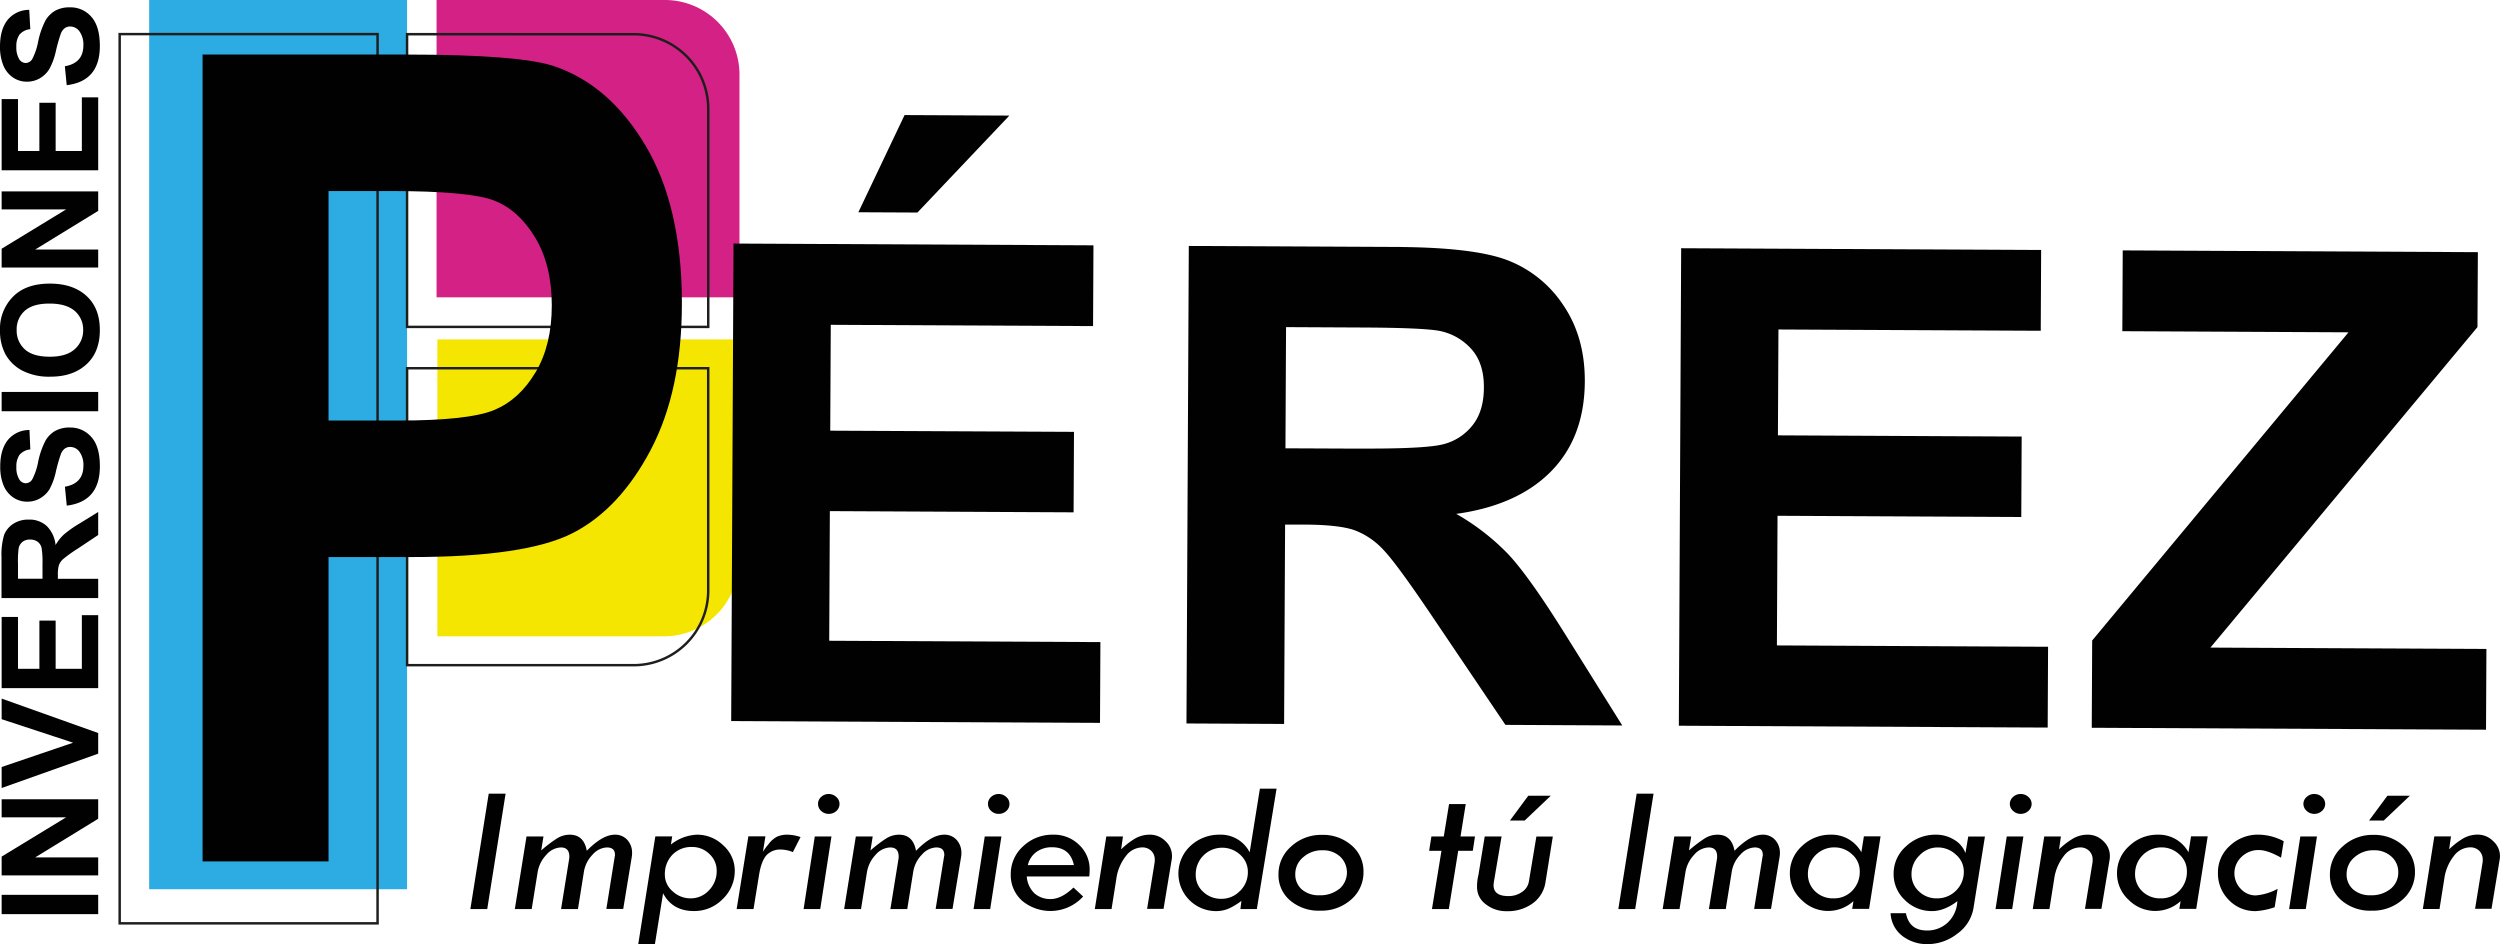 <svg xmlns="http://www.w3.org/2000/svg" viewBox="0 0 760.2 287.08"><defs><style>.cls-1{fill:#f4e600;}.cls-2{fill:#d42185;}.cls-3{fill:#2dabe3;}.cls-4,.cls-5{fill:none;}.cls-4{stroke:#1e1e1c;stroke-miterlimit:10;stroke-width:0.75px;}.cls-6{fill:#010101;}</style></defs><g id="Capa_2" data-name="Capa 2"><g id="Capa_1-2" data-name="Capa 1"><path class="cls-1" d="M133,193.49h68.89a22.68,22.68,0,0,0,22.68-22.68V103.2H133Z"/><path class="cls-2" d="M202.18,0H132.75V90.42h92.11V22.68A22.68,22.68,0,0,0,202.18,0Z"/><rect class="cls-3" x="45.36" width="78.42" height="270.4"/><rect class="cls-4" x="36.39" y="10.37" width="78.42" height="270.4"/><path class="cls-4" d="M123.79,10.37h91.57a0,0,0,0,1,0,0v89a0,0,0,0,1,0,0H146.46a22.68,22.68,0,0,1-22.68-22.68V10.37A0,0,0,0,1,123.79,10.37Z" transform="translate(339.14 109.77) rotate(180)"/><path class="cls-4" d="M124.42,111.34h90.29a0,0,0,0,1,0,0V202.9a0,0,0,0,1,0,0H147.1a22.68,22.68,0,0,1-22.68-22.68V111.34A0,0,0,0,1,124.42,111.34Z" transform="translate(12.45 326.69) rotate(-90)"/><path class="cls-5" d="M594.77,259.89a8,8,0,0,0-5.58-2.2,7.55,7.55,0,0,0-5.54,2.45,7.78,7.78,0,0,0-2.4,5.64,6.93,6.93,0,0,0,2.24,5.25,7.59,7.59,0,0,0,5.46,2.14,8.08,8.08,0,0,0,8.21-8.19A6.73,6.73,0,0,0,594.77,259.89Z"/><path class="cls-5" d="M402.08,258.55a8.51,8.51,0,0,0-5.88,2.13,6.61,6.61,0,0,0-2.39,5.08,6,6,0,0,0,2,4.71,7.79,7.79,0,0,0,5.35,1.76,9.13,9.13,0,0,0,6-1.92,6.61,6.61,0,0,0,.23-9.85A7.66,7.66,0,0,0,402.08,258.55Z"/><path class="cls-5" d="M557.72,257.69a8,8,0,0,0-8,8,7.16,7.16,0,0,0,2.21,5.38,7.74,7.74,0,0,0,5.58,2.12,7.58,7.58,0,0,0,5.69-2.32,8.15,8.15,0,0,0,2.25-5.93,6.71,6.71,0,0,0-2.31-5.09A7.79,7.79,0,0,0,557.72,257.69Z"/><path class="cls-5" d="M371.66,257.75a7.68,7.68,0,0,0-5.73,2.38A8.06,8.06,0,0,0,363.6,266a6.83,6.83,0,0,0,2.28,5.19,7.81,7.81,0,0,0,5.54,2.14,7.68,7.68,0,0,0,5.66-2.4,7.9,7.9,0,0,0,2.37-5.78,6.9,6.9,0,0,0-2.3-5.21A7.7,7.7,0,0,0,371.66,257.75Z"/><path class="cls-5" d="M447.73,129.35q3.45-4.35,3.49-11.57,0-6.94-3.38-11.17a17.55,17.55,0,0,0-9.3-5.83q-4.17-1.12-24.16-1.21l-23.32-.12-.18,36.85,22.09.1q20.25.1,25.77-1.3A16.35,16.35,0,0,0,447.73,129.35Z"/><path class="cls-5" d="M319.89,257.64a7.89,7.89,0,0,0-4.73,1.43,6.76,6.76,0,0,0-2.61,4h14Q325.38,257.65,319.89,257.64Z"/><path class="cls-5" d="M15.06,92.31q-5.1,0-7.55,2.22a7.49,7.49,0,0,0-2.44,5.82,7.6,7.6,0,0,0,2.46,5.86c1.64,1.51,4.19,2.26,7.63,2.26s5.91-.78,7.6-2.33a7.56,7.56,0,0,0,2.53-5.79,7.46,7.46,0,0,0-2.51-5.76Q20.26,92.31,15.06,92.31Z"/><path class="cls-5" d="M150.18,61q-7.45-2.85-31.56-2.86H99.9v69.79h21.25q21.42,0,29.11-3.19t12.61-11.49q4.92-8.3,4.92-20.38,0-12.24-5.08-20.63T150.18,61Z"/><path class="cls-5" d="M210.41,257.58a7.93,7.93,0,0,0-5.94,2.36,8.39,8.39,0,0,0-2.3,6.11,6.57,6.57,0,0,0,2.36,5,7.87,7.87,0,0,0,5.46,2.15,7.49,7.49,0,0,0,5.6-2.45,8.27,8.27,0,0,0,2.34-5.91,6.82,6.82,0,0,0-2.21-5.09A7.38,7.38,0,0,0,210.41,257.58Z"/><path class="cls-5" d="M11.46,164.75a3.77,3.77,0,0,0-2.35-.68,3.53,3.53,0,0,0-2.25.68,3.41,3.41,0,0,0-1.17,1.85,27.79,27.79,0,0,0-.22,4.78V176h7.45v-4.37a26.76,26.76,0,0,0-.29-5.1A3.27,3.27,0,0,0,11.46,164.75Z"/><path class="cls-5" d="M657.2,257.69a8,8,0,0,0-8,8,7.16,7.16,0,0,0,2.21,5.38,7.74,7.74,0,0,0,5.58,2.12,7.58,7.58,0,0,0,5.69-2.32,8.15,8.15,0,0,0,2.25-5.93,6.71,6.71,0,0,0-2.31-5.09A7.79,7.79,0,0,0,657.2,257.69Z"/><path class="cls-5" d="M721.78,258.55a8.51,8.51,0,0,0-5.88,2.13,6.57,6.57,0,0,0-2.39,5.08,6,6,0,0,0,2,4.71,7.75,7.75,0,0,0,5.34,1.76,9.16,9.16,0,0,0,6-1.92,6.29,6.29,0,0,0,2.31-5.07,6.2,6.2,0,0,0-2.09-4.78A7.61,7.61,0,0,0,721.78,258.55Z"/><path class="cls-6" d="M197.85,136.84q9.5-18,9.5-44.61,0-29.28-11-47.86T168.42,20.1q-10.6-3.51-45.1-3.51H61.6V261.94H99.9V169.39h25.16q34.82,0,49.06-7.28T197.85,136.84Zm-35-23.64q-4.92,8.31-12.61,11.49t-29.11,3.19H99.9V58.09h18.72q24.1,0,31.56,2.86t12.53,11.24q5.07,8.39,5.08,20.63Q167.79,104.9,162.87,113.2Z"/><polygon class="cls-6" points="143.03 276.42 148.16 276.42 153.74 241.34 148.61 241.34 143.03 276.42"/><path class="cls-6" d="M187,253.81q-3.8,0-8.57,4.9-.87-4.9-5.2-4.9a7.33,7.33,0,0,0-4,1.23,40.44,40.44,0,0,0-4.66,3.56l.69-4.24H160.1l-3.55,22.06h5.13l1.81-11.24a10,10,0,0,1,2.62-5.23,6.12,6.12,0,0,1,4.44-2.26c1.71,0,2.57.92,2.57,2.76a3.6,3.6,0,0,1-.06.8l-2.45,15.17h5.14l1.81-11.35a9.64,9.64,0,0,1,2.63-5.19,6.14,6.14,0,0,1,4.36-2.19c1.64,0,2.45.76,2.45,2.26a1,1,0,0,1-.06.44l-2.56,16h5.13l2.63-16a5.91,5.91,0,0,0,.06-.94,5.73,5.73,0,0,0-1.49-4.1A4.92,4.92,0,0,0,187,253.81Z"/><path class="cls-6" d="M211.91,253.81a13.63,13.63,0,0,0-7.9,3l.39-2.47h-5.13l-5.19,32.72h5.07l2.48-15.44q2.84,5.42,9.39,5.41a12,12,0,0,0,8.73-3.63,11.8,11.8,0,0,0,3.68-8.68,10.28,10.28,0,0,0-3.47-7.63A11.34,11.34,0,0,0,211.91,253.81Zm3.68,16.91a7.49,7.49,0,0,1-5.6,2.45,7.87,7.87,0,0,1-5.46-2.15,6.57,6.57,0,0,1-2.36-5,8.39,8.39,0,0,1,2.3-6.11,7.93,7.93,0,0,1,5.94-2.36,7.38,7.38,0,0,1,5.31,2.14,6.82,6.82,0,0,1,2.21,5.09A8.27,8.27,0,0,1,215.59,270.72Z"/><path class="cls-6" d="M236.34,254.39a7.64,7.64,0,0,0-2.67,2.34A18.06,18.06,0,0,0,232,259l.75-4.68h-5.19L224,276.42h5.13l1.7-10.49q.69-4.15,2.25-5.88a5.74,5.74,0,0,1,4.47-1.72,10.27,10.27,0,0,1,3.55.77l2.33-4.57a13.37,13.37,0,0,0-3.85-.72A7.73,7.73,0,0,0,236.34,254.39Z"/><path class="cls-6" d="M252,241.44a3.27,3.27,0,0,0-2.3.89,2.75,2.75,0,0,0-.95,2.12,2.82,2.82,0,0,0,.95,2.13,3.23,3.23,0,0,0,2.3.9,3.36,3.36,0,0,0,2.33-.88,2.85,2.85,0,0,0,.95-2.15,2.74,2.74,0,0,0-1-2.12A3.31,3.31,0,0,0,252,241.44Z"/><polygon class="cls-6" points="244.36 276.42 249.42 276.42 252.83 254.36 247.76 254.36 244.36 276.42"/><path class="cls-6" d="M287.11,253.81q-3.8,0-8.57,4.9-.87-4.9-5.19-4.9a7.31,7.31,0,0,0-4,1.23,39.6,39.6,0,0,0-4.66,3.56l.68-4.24h-5.13l-3.55,22.06h5.13l1.81-11.24a10,10,0,0,1,2.61-5.23,6.13,6.13,0,0,1,4.44-2.26q2.58,0,2.58,2.76a3.6,3.6,0,0,1-.06.8l-2.45,15.17h5.13l1.82-11.35a9.57,9.57,0,0,1,2.63-5.19,6.13,6.13,0,0,1,4.36-2.19c1.63,0,2.45.76,2.45,2.26a1,1,0,0,1-.06.44l-2.57,16h5.13l2.64-16a5.91,5.91,0,0,0,.06-.94,5.78,5.78,0,0,0-1.49-4.1A4.94,4.94,0,0,0,287.11,253.81Z"/><polygon class="cls-6" points="296.04 276.42 301.1 276.42 304.51 254.36 299.44 254.36 296.04 276.42"/><path class="cls-6" d="M303.68,241.44a3.27,3.27,0,0,0-2.3.89,2.75,2.75,0,0,0-.95,2.12,2.82,2.82,0,0,0,.95,2.13,3.23,3.23,0,0,0,2.3.9,3.36,3.36,0,0,0,2.33-.88,2.81,2.81,0,0,0,.95-2.15,2.74,2.74,0,0,0-1-2.12A3.29,3.29,0,0,0,303.68,241.44Z"/><path class="cls-6" d="M320.25,253.81a12.9,12.9,0,0,0-9.14,3.53,11.28,11.28,0,0,0-3.76,8.53,10.42,10.42,0,0,0,3.42,8,13.45,13.45,0,0,0,18.59-1.26l-2.93-2.73q-3.65,3.49-6.9,3.5a7.19,7.19,0,0,1-5-1.76,7.91,7.91,0,0,1-2.31-5.1h19a17.42,17.42,0,0,0,.12-2.09,10.11,10.11,0,0,0-3.23-7.55A10.83,10.83,0,0,0,320.25,253.81Zm-7.7,9.25a6.76,6.76,0,0,1,2.61-4,7.89,7.89,0,0,1,4.73-1.43q5.49,0,6.66,5.42Z"/><path class="cls-6" d="M349.66,253.81a9,9,0,0,0-4.38,1.1,23,23,0,0,0-4.37,3.36l.56-3.91H336.4l-3.49,22.06H338l1.44-9.09a14.41,14.41,0,0,1,2.9-7,6.32,6.32,0,0,1,4.94-2.65,3.81,3.81,0,0,1,2.8,1.05,3.66,3.66,0,0,1,1.06,2.73,4.87,4.87,0,0,1-.06.91l-2.27,14h5l2.51-15.17a6.15,6.15,0,0,0,.06-1,6.06,6.06,0,0,0-2.06-4.49A6.53,6.53,0,0,0,349.66,253.81Z"/><path class="cls-6" d="M380,259.17a9.84,9.84,0,0,0-9.1-5.36,12.79,12.79,0,0,0-9,3.5,11.44,11.44,0,0,0,7.67,19.74,10,10,0,0,0,4-.74,20.28,20.28,0,0,0,3.92-2.37l-.31,2.48h5l6-36.6h-5.07Zm-2.95,11.74a7.68,7.68,0,0,1-5.66,2.4,7.81,7.81,0,0,1-5.54-2.14A6.83,6.83,0,0,1,363.6,266a8.06,8.06,0,0,1,2.33-5.85,8.06,8.06,0,0,1,11.22-.21,6.9,6.9,0,0,1,2.3,5.21A7.9,7.9,0,0,1,377.08,270.91Z"/><path class="cls-6" d="M411,257.07a13.16,13.16,0,0,0-9.05-3.2,13.36,13.36,0,0,0-9.33,3.52,11.1,11.1,0,0,0-3.86,8.48,10.08,10.08,0,0,0,3.55,7.95,13.4,13.4,0,0,0,9.11,3.1,13.6,13.6,0,0,0,9.43-3.38,10.89,10.89,0,0,0,3.76-8.47A10.26,10.26,0,0,0,411,257.07Zm-3.78,13.24a9.13,9.13,0,0,1-6,1.92,7.79,7.79,0,0,1-5.35-1.76,6,6,0,0,1-2-4.71,6.61,6.61,0,0,1,2.39-5.08,8.51,8.51,0,0,1,5.88-2.13,7.66,7.66,0,0,1,5.35,1.91,6.61,6.61,0,0,1-.23,9.85Z"/><polygon class="cls-6" points="445.7 244.5 440.63 244.5 439.02 254.36 435.26 254.36 434.57 258.71 438.32 258.71 435.43 276.42 440.56 276.42 443.41 258.71 447.85 258.71 448.51 254.36 444.11 254.36 445.7 244.5"/><polygon class="cls-6" points="463.62 249.51 471.56 241.97 464.72 241.97 459.14 249.51 463.62 249.51"/><path class="cls-6" d="M464.9,268.08a4.75,4.75,0,0,1-2.07,3.14,7,7,0,0,1-4.17,1.26q-4.5,0-4.5-3.33l.06-.74,2.38-14.05h-5.13l-1.8,11c0,.16-.11.65-.28,1.47a14.79,14.79,0,0,0-.25,3,6.37,6.37,0,0,0,2.64,5.12,9.86,9.86,0,0,0,6.4,2.12,12.79,12.79,0,0,0,7.95-2.42,9.69,9.69,0,0,0,3.84-6.5l2.21-13.77h-5Z"/><polygon class="cls-6" points="492.1 276.42 497.23 276.42 502.81 241.34 497.68 241.34 492.1 276.42"/><path class="cls-6" d="M536,253.81q-3.79,0-8.57,4.9-.87-4.9-5.2-4.9a7.36,7.36,0,0,0-4,1.23,40.46,40.46,0,0,0-4.65,3.56l.68-4.24h-5.13l-3.55,22.06h5.13l1.81-11.24a10,10,0,0,1,2.61-5.23,6.13,6.13,0,0,1,4.44-2.26c1.72,0,2.57.92,2.57,2.76a3.6,3.6,0,0,1-.06.8l-2.44,15.17h5.13l1.82-11.35a9.57,9.57,0,0,1,2.63-5.19,6.11,6.11,0,0,1,4.36-2.19c1.63,0,2.45.76,2.45,2.26a1,1,0,0,1-.06.44l-2.57,16h5.13l2.64-16a5.91,5.91,0,0,0,.06-.94,5.74,5.74,0,0,0-1.5-4.1A4.91,4.91,0,0,0,536,253.81Z"/><path class="cls-6" d="M566,259.16a10.27,10.27,0,0,0-9.28-5.35,12.38,12.38,0,0,0-8.78,3.47,11,11,0,0,0-3.68,8.32,10.83,10.83,0,0,0,3.51,8,11.41,11.41,0,0,0,15.83.41l-.39,2.36h5.14l3.49-22.06h-5.07Zm-2.77,11.69a7.58,7.58,0,0,1-5.69,2.32,7.74,7.74,0,0,1-5.58-2.12,7.16,7.16,0,0,1-2.21-5.38,8,8,0,0,1,8-8,7.79,7.79,0,0,1,5.45,2.14,6.71,6.71,0,0,1,2.31,5.09A8.15,8.15,0,0,1,563.23,270.85Z"/><path class="cls-6" d="M597.65,259.41a7.78,7.78,0,0,0-3.45-4.07,10.37,10.37,0,0,0-5.48-1.53,13,13,0,0,0-9.1,3.51,11,11,0,0,0-3.81,8.39,10.73,10.73,0,0,0,3.45,8,11.51,11.51,0,0,0,8.29,3.33c2.41,0,5-1,7.64-3a9.51,9.51,0,0,1-2.93,6.5,9,9,0,0,1-6.35,2.4q-5.32,0-6.36-5.26h-4.66a9.24,9.24,0,0,0,3.76,7.06,12.36,12.36,0,0,0,7.32,2.36,14.76,14.76,0,0,0,9.25-3.21,12,12,0,0,0,4.87-7.72l3.49-21.79H598.5Zm-2.86,11.4a8,8,0,0,1-5.84,2.36,7.59,7.59,0,0,1-5.46-2.14,6.93,6.93,0,0,1-2.24-5.25,7.78,7.78,0,0,1,2.4-5.64,7.55,7.55,0,0,1,5.54-2.45,8,8,0,0,1,5.58,2.2,6.73,6.73,0,0,1,2.39,5.09A7.9,7.9,0,0,1,594.79,270.81Z"/><polygon class="cls-6" points="606.8 276.42 611.87 276.42 615.27 254.36 610.21 254.36 606.8 276.42"/><path class="cls-6" d="M614.45,241.44a3.27,3.27,0,0,0-2.3.89,2.76,2.76,0,0,0-1,2.12,2.83,2.83,0,0,0,1,2.13,3.23,3.23,0,0,0,2.3.9,3.36,3.36,0,0,0,2.33-.88,2.85,2.85,0,0,0,1-2.15,2.74,2.74,0,0,0-1-2.12A3.33,3.33,0,0,0,614.45,241.44Z"/><path class="cls-6" d="M634.87,253.81a8.89,8.89,0,0,0-4.37,1.1,22.74,22.74,0,0,0-4.38,3.36l.56-3.91h-5.07l-3.49,22.06h5.07l1.44-9.09a14.51,14.51,0,0,1,2.9-7,6.32,6.32,0,0,1,4.94-2.65,3.81,3.81,0,0,1,2.8,1.05,3.66,3.66,0,0,1,1.06,2.73,4.87,4.87,0,0,1-.06.91l-2.27,14h5l2.52-15.17a6.36,6.36,0,0,0,.05-1,6.09,6.09,0,0,0-2.05-4.49A6.57,6.57,0,0,0,634.87,253.81Z"/><path class="cls-6" d="M665.47,259.16a10.25,10.25,0,0,0-9.27-5.35,12.38,12.38,0,0,0-8.78,3.47,11,11,0,0,0-3.68,8.32,10.83,10.83,0,0,0,3.51,8,11.41,11.41,0,0,0,15.83.41l-.39,2.36h5.14l3.49-22.06h-5.07Zm-2.76,11.69a7.58,7.58,0,0,1-5.69,2.32,7.74,7.74,0,0,1-5.58-2.12,7.16,7.16,0,0,1-2.21-5.38,8,8,0,0,1,8-8,7.79,7.79,0,0,1,5.45,2.14,6.71,6.71,0,0,1,2.31,5.09A8.15,8.15,0,0,1,662.71,270.85Z"/><path class="cls-6" d="M678.06,257.18a10.78,10.78,0,0,0-3.63,8.2,11.37,11.37,0,0,0,3.33,8.3,11,11,0,0,0,8.16,3.37,21.38,21.38,0,0,0,5.76-1.18l.9-5.59a16.68,16.68,0,0,1-6.66,2,6.12,6.12,0,0,1-4.55-2,6.79,6.79,0,0,1,.25-9.73,7.34,7.34,0,0,1,5.23-2.07q2.65,0,6.77,2.32l.81-5a16.65,16.65,0,0,0-7.64-2A12.37,12.37,0,0,0,678.06,257.18Z"/><path class="cls-6" d="M703.72,241.44a3.25,3.25,0,0,0-2.3.89,2.76,2.76,0,0,0-1,2.12,2.83,2.83,0,0,0,1,2.13,3.22,3.22,0,0,0,2.3.9,3.32,3.32,0,0,0,2.32-.88,2.82,2.82,0,0,0,1-2.15,2.74,2.74,0,0,0-1-2.12A3.33,3.33,0,0,0,703.72,241.44Z"/><polygon class="cls-6" points="696.07 276.42 701.14 276.42 704.54 254.36 699.48 254.36 696.07 276.42"/><path class="cls-6" d="M730.68,257.07a13.18,13.18,0,0,0-9-3.2,13.36,13.36,0,0,0-9.33,3.52,11.08,11.08,0,0,0-3.87,8.48,10.08,10.08,0,0,0,3.56,7.95,13.37,13.37,0,0,0,9.1,3.1,13.63,13.63,0,0,0,9.44-3.38,10.92,10.92,0,0,0,3.76-8.47A10.29,10.29,0,0,0,730.68,257.07Zm-3.78,13.24a9.16,9.16,0,0,1-6,1.92,7.75,7.75,0,0,1-5.34-1.76,6,6,0,0,1-2-4.71,6.57,6.57,0,0,1,2.39-5.08,8.51,8.51,0,0,1,5.88-2.13,7.61,7.61,0,0,1,5.34,1.91,6.2,6.2,0,0,1,2.09,4.78A6.29,6.29,0,0,1,726.9,270.31Z"/><polygon class="cls-6" points="724.85 249.51 732.79 241.97 725.96 241.97 720.38 249.51 724.85 249.51"/><path class="cls-6" d="M758.14,255.79a6.53,6.53,0,0,0-4.65-2,8.93,8.93,0,0,0-4.38,1.1,23,23,0,0,0-4.37,3.36l.56-3.91h-5.07l-3.49,22.06h5.07l1.44-9.09a14.32,14.32,0,0,1,2.9-7,6.32,6.32,0,0,1,4.94-2.65,3.81,3.81,0,0,1,2.8,1.05,3.7,3.7,0,0,1,1.06,2.73,4.87,4.87,0,0,1-.06.91l-2.27,14h5l2.51-15.17a6.15,6.15,0,0,0,.06-1A6.06,6.06,0,0,0,758.14,255.79Z"/><rect class="cls-6" x="0.5" y="272.1" width="29.36" height="5.87"/><polygon class="cls-6" points="0.5 248.53 20.11 248.53 0.5 260.47 0.5 266.2 29.86 266.2 29.86 260.71 10.71 260.71 29.86 248.97 29.86 243.05 0.5 243.05 0.5 248.53"/><polygon class="cls-6" points="0.5 218.69 22.23 225.84 0.5 233.23 0.5 239.62 29.86 229.18 29.86 222.9 0.5 212.43 0.5 218.69"/><polygon class="cls-6" points="24.89 203.37 16.92 203.37 16.92 188.71 11.98 188.71 11.98 203.37 5.47 203.37 5.47 187.6 0.5 187.6 0.5 209.25 29.86 209.25 29.86 187.06 24.89 187.06 24.89 203.37"/><path class="cls-6" d="M17.93,171.81a4.56,4.56,0,0,1,1.2-1.74,40.64,40.64,0,0,1,4.34-3.13l6.39-4.26v-7l-5.73,3.54a34,34,0,0,0-4.78,3.38,14.13,14.13,0,0,0-2.45,3.13A9.47,9.47,0,0,0,14.26,160a7.69,7.69,0,0,0-5.55-2A8.21,8.21,0,0,0,4,159.31a7.07,7.07,0,0,0-2.75,3.35,20.9,20.9,0,0,0-.79,6.8v12.4H29.86V176H17.6v-1.21A9.65,9.65,0,0,1,17.93,171.81Zm-5,4.18H5.47v-4.61a27.79,27.79,0,0,1,.22-4.78,3.41,3.41,0,0,1,1.17-1.85,3.53,3.53,0,0,1,2.25-.68,3.77,3.77,0,0,1,2.35.68,3.27,3.27,0,0,1,1.17,1.77,26.76,26.76,0,0,1,.29,5.1Z"/><path class="cls-6" d="M21.33,130a9,9,0,0,0-4.5,1,8.1,8.1,0,0,0-3,3,24.88,24.88,0,0,0-2.23,6.42,18.77,18.77,0,0,1-1.8,5.36,2.41,2.41,0,0,1-2,1.17,2.37,2.37,0,0,1-2-1.29,6.75,6.75,0,0,1-.82-3.66,6.12,6.12,0,0,1,.94-3.67,4.91,4.91,0,0,1,3.3-1.67l-.26-5.9a8.39,8.39,0,0,0-6.59,3.06c-1.53,1.93-2.3,4.6-2.3,8a15,15,0,0,0,1,5.76,8.19,8.19,0,0,0,2.9,3.65,7.46,7.46,0,0,0,4.33,1.32,7.58,7.58,0,0,0,3.85-1A8.27,8.27,0,0,0,15,148.87a20.06,20.06,0,0,0,2-5.51,50.5,50.5,0,0,1,1.51-5.29,3.81,3.81,0,0,1,1.15-1.63,2.74,2.74,0,0,1,1.7-.53,3.46,3.46,0,0,1,2.85,1.53,6.82,6.82,0,0,1,1.15,4.2q0,5.38-5.62,6.36l.56,5.75q10.07-1.22,10.07-11.94,0-6.08-2.6-8.92A8.37,8.37,0,0,0,21.33,130Z"/><rect class="cls-6" x="0.5" y="119.18" width="29.36" height="5.87"/><path class="cls-6" d="M15.18,86.24Q7.89,86.24,4,90.18A13.81,13.81,0,0,0,0,100.39a15.18,15.18,0,0,0,1.66,7.35,12.51,12.51,0,0,0,5.06,4.92,17.72,17.72,0,0,0,8.64,1.88q7.23,0,11.37-4.18,3.63-3.66,3.63-10t-3.67-10Q22.55,86.24,15.18,86.24Zm7.58,19.9q-2.53,2.33-7.6,2.33c-3.44,0-6-.75-7.63-2.26a7.6,7.6,0,0,1-2.46-5.86,7.49,7.49,0,0,1,2.44-5.82q2.45-2.22,7.55-2.22t7.72,2.28a7.46,7.46,0,0,1,2.51,5.76A7.56,7.56,0,0,1,22.76,106.14Z"/><polygon class="cls-6" points="29.86 58.2 0.5 58.2 0.5 63.68 20.1 63.68 0.5 75.63 0.5 81.35 29.86 81.35 29.86 75.87 10.71 75.87 29.86 64.12 29.86 58.2"/><polygon class="cls-6" points="29.86 29.6 24.89 29.6 24.89 45.91 16.92 45.91 16.92 31.25 11.97 31.25 11.97 45.91 5.47 45.91 5.47 30.13 0.5 30.13 0.5 51.78 29.86 51.78 29.86 29.6"/><path class="cls-6" d="M3.88,23.51A7.39,7.39,0,0,0,8.2,24.84a7.7,7.7,0,0,0,3.86-1A8.36,8.36,0,0,0,15,21a20.33,20.33,0,0,0,2-5.51,51,51,0,0,1,1.51-5.3A3.77,3.77,0,0,1,19.65,8.6a2.68,2.68,0,0,1,1.7-.54A3.46,3.46,0,0,1,24.2,9.59a6.82,6.82,0,0,1,1.15,4.2q0,5.38-5.63,6.36l.57,5.75Q30.36,24.7,30.36,14c0-4-.87-7-2.61-8.92a8.34,8.34,0,0,0-6.42-2.85,9.13,9.13,0,0,0-4.5,1,8.25,8.25,0,0,0-3,3,24.88,24.88,0,0,0-2.23,6.42A19,19,0,0,1,9.78,18a2.4,2.4,0,0,1-2,1.16,2.38,2.38,0,0,1-2-1.28,6.91,6.91,0,0,1-.81-3.67,6.11,6.11,0,0,1,.94-3.66,4.88,4.88,0,0,1,3.3-1.68L8.89,3A8.4,8.4,0,0,0,2.3,6.07Q0,9,0,14.11a14.91,14.91,0,0,0,1,5.75A8.13,8.13,0,0,0,3.88,23.51Z"/><polygon class="cls-6" points="334.61 195.25 252.15 194.84 252.34 155.42 326.46 155.79 326.58 131.32 252.46 130.96 252.62 98.77 332.38 99.16 332.5 74.6 223.05 74.06 222.34 219.26 334.49 219.81 334.61 195.25"/><polygon class="cls-6" points="306.93 35.15 275.06 34.99 261.01 64.54 278.97 64.63 306.93 35.15"/><path class="cls-6" d="M457.77,220.42l35.53.18-17.78-28.42q-10.71-17.09-16.94-23.71a70.31,70.31,0,0,0-15.77-12.21q18.66-2.58,28.84-12.93T481.91,116q.06-13.47-6.51-23.16a35.62,35.62,0,0,0-16.87-13.66q-10.29-4-34.34-4.08l-62.7-.31-.71,145.2,29.69.15.3-60.62,6.13,0q10.31.06,15,1.71a23,23,0,0,1,8.8,6q4.15,4.32,15.7,21.52Zm-44.8-84-22.09-.1.18-36.85,23.32.12q20,.09,24.16,1.21a17.55,17.55,0,0,1,9.3,5.83q3.42,4.23,3.38,11.17,0,7.23-3.49,11.57a16.35,16.35,0,0,1-9,5.75Q433.22,136.51,413,136.4Z"/><polygon class="cls-6" points="622.78 196.67 540.32 196.26 540.51 156.84 614.63 157.21 614.75 132.75 540.63 132.38 540.79 100.19 620.55 100.58 620.67 76.02 511.21 75.48 510.5 220.68 622.66 221.24 622.78 196.67"/><polygon class="cls-6" points="756.07 197.33 672.14 196.92 753.35 99.46 753.47 76.68 645.48 76.14 645.36 100.71 714.13 101.05 636.19 194.76 636.06 221.3 755.95 221.89 756.07 197.33"/></g></g></svg>